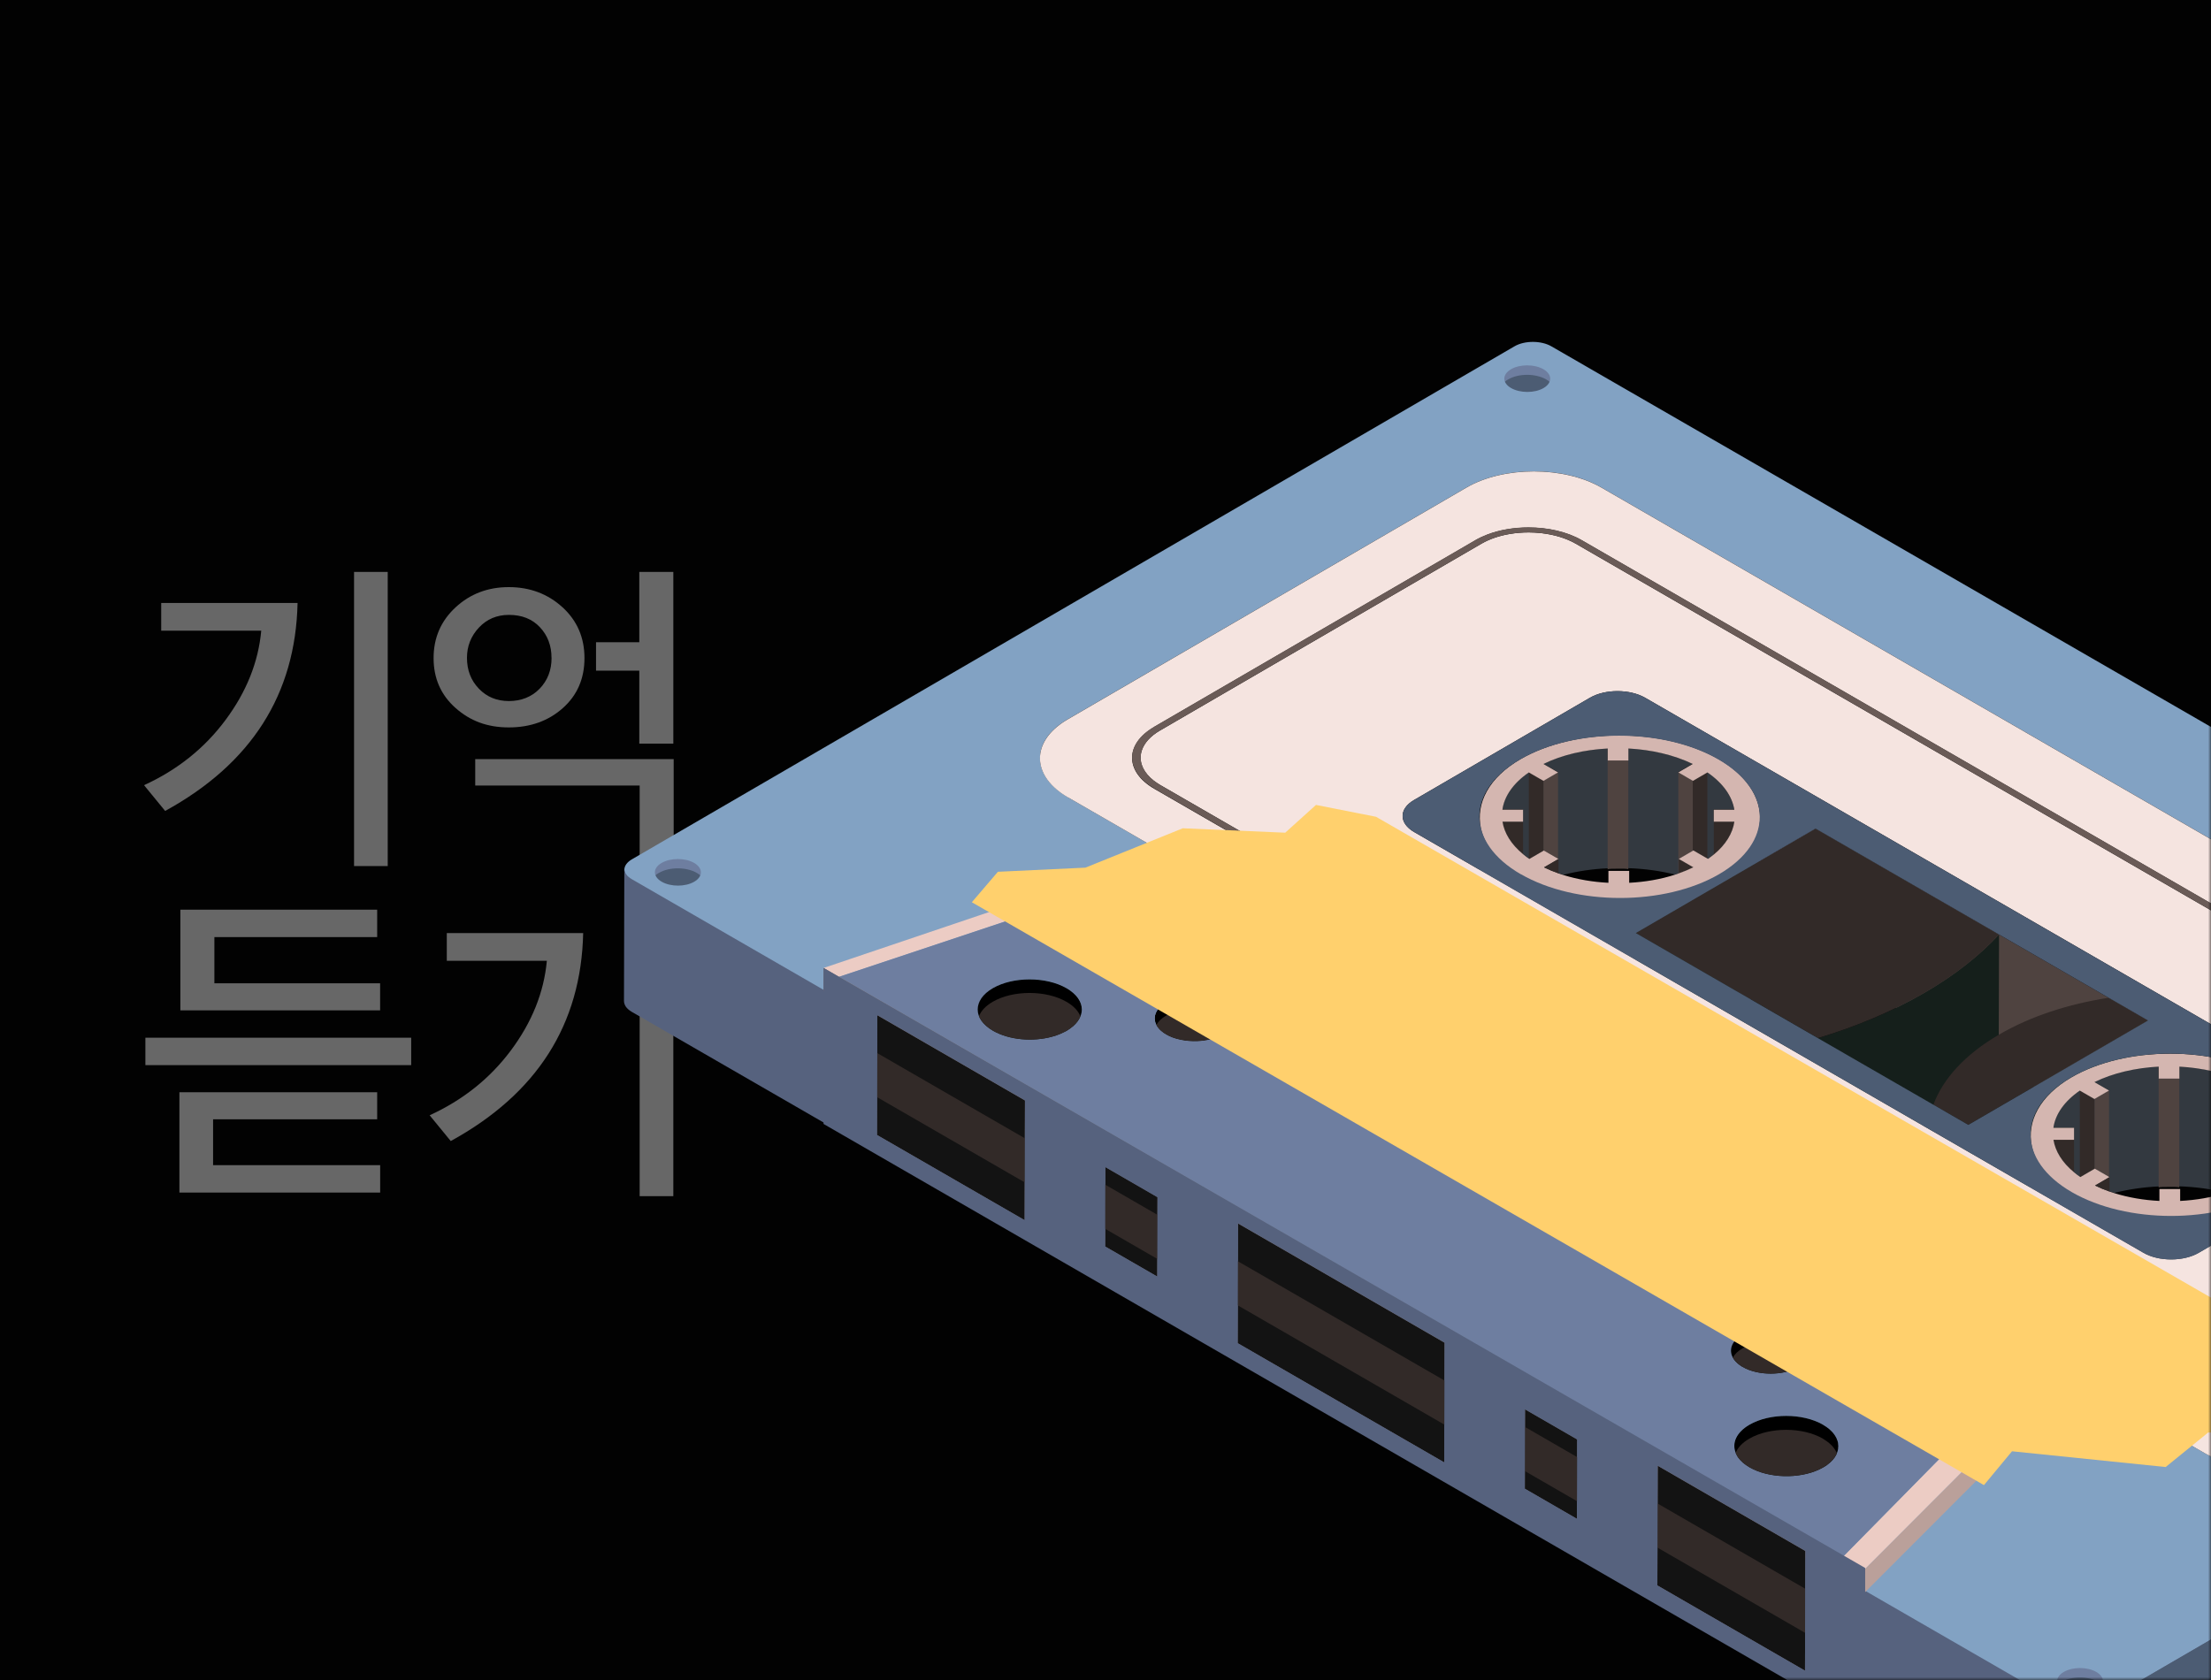 <svg width="100%" height="100%" viewBox="0 0 375 285" fill="none" xmlns="http://www.w3.org/2000/svg">
<path d="M375 0H0V285H375V0Z" fill="#020202"/>
<g opacity="0.4">
<path d="M50.47 102.29C50.13 117.78 42.65 129.54 28.01 137.57L24.43 133.2C30.07 130.62 34.67 126.95 38.23 122.17C41.79 117.39 43.82 112.33 44.31 106.99H27.34V102.29H50.47ZM65.76 146.92H60.05V97.02H65.76V146.92Z" fill="white"/>
<path d="M95.41 103.02C97.89 105.3 99.13 108.17 99.13 111.64C99.13 115.11 97.91 117.94 95.46 120.12C93.01 122.3 89.96 123.4 86.3 123.4C82.64 123.4 79.74 122.3 77.26 120.1C74.78 117.9 73.54 115.08 73.54 111.64C73.54 108.2 74.78 105.34 77.26 103.04C79.74 100.74 82.76 99.6 86.3 99.6C89.84 99.6 92.92 100.74 95.4 103.02H95.41ZM93.54 111.59C93.54 109.54 92.89 107.81 91.58 106.41C90.27 105.01 88.52 104.31 86.32 104.31C84.27 104.31 82.57 105.03 81.22 106.47C79.88 107.91 79.2 109.62 79.2 111.59C79.2 113.68 79.87 115.43 81.22 116.83C82.56 118.23 84.26 118.93 86.32 118.93C88.38 118.93 90.18 118.23 91.53 116.83C92.88 115.43 93.55 113.69 93.55 111.59H93.54ZM80.6 128.78H114.26V146.98H108.49V133.26H80.6V128.78ZM114.2 126.15H108.43V113.77H101.09V108.95H108.43V97.02H114.2V126.14V126.15Z" fill="white"/>
<path d="M69.74 180.69H24.66V176.04H69.74V180.69ZM64.47 202.31H30.43V185.29H63.97V189.88H36.14V197.66H64.48V202.31H64.47ZM64.47 171.4H30.59V154.32H63.97V158.97H36.36V166.81H64.47V171.4Z" fill="white"/>
<path d="M98.91 158.29C98.57 173.78 91.09 185.54 76.45 193.57L72.87 189.2C78.51 186.62 83.11 182.95 86.67 178.17C90.23 173.39 92.26 168.33 92.75 162.99H75.78V158.29H98.91ZM114.2 202.92H108.49V153.02H114.2V202.92Z" fill="white"/>
</g>
<mask id="mask0_38_4946" style="mask-type:luminance" maskUnits="userSpaceOnUse" x="0" y="0" width="375" height="285">
<path d="M375 0H0V285H375V0Z" fill="white"/>
</mask>
<g mask="url(#mask0_38_4946)">
<path d="M119.2 148.96C118.98 149.27 118.65 149.57 118.21 149.82C116.44 150.85 113.56 150.84 111.77 149.82C111.32 149.56 110.98 149.26 110.76 148.94C110.1 147.99 110.42 146.86 111.75 146.1C113.52 145.07 116.4 145.07 118.18 146.1C119.53 146.88 119.86 148.02 119.19 148.97L119.2 148.96Z" fill="#6E7EA0"/>
<path d="M119.2 148.96C118.98 149.27 118.65 149.57 118.21 149.82C116.44 150.85 113.56 150.84 111.77 149.82C111.32 149.56 110.98 149.26 110.76 148.94C110.97 148.62 111.31 148.33 111.75 148.08C113.52 147.05 116.4 147.05 118.18 148.08C118.63 148.34 118.97 148.64 119.19 148.96H119.2Z" fill="#4C5C73"/>
<path d="M263.25 65.24C263.03 65.55 262.7 65.85 262.26 66.1C260.49 67.13 257.61 67.12 255.82 66.1C255.37 65.84 255.03 65.54 254.81 65.22C254.15 64.27 254.47 63.14 255.8 62.38C257.57 61.35 260.45 61.35 262.23 62.38C263.58 63.16 263.91 64.3 263.24 65.25L263.25 65.24Z" fill="#6E7EA0"/>
<path d="M263.25 65.24C263.03 65.55 262.7 65.85 262.26 66.1C260.49 67.13 257.61 67.12 255.82 66.1C255.37 65.84 255.03 65.54 254.81 65.22C255.02 64.9 255.36 64.61 255.8 64.36C257.57 63.33 260.45 63.33 262.23 64.36C262.68 64.62 263.02 64.92 263.24 65.24H263.25Z" fill="#4C5C73"/>
<path d="M357.01 286.23C356.79 286.54 356.46 286.84 356.02 287.09C354.25 288.12 351.37 288.11 349.58 287.09C349.13 286.83 348.79 286.53 348.57 286.21C347.91 285.26 348.23 284.13 349.56 283.37C351.33 282.34 354.21 282.34 355.99 283.37C357.34 284.15 357.67 285.29 357 286.24L357.01 286.23Z" fill="#6E7EA0"/>
<path d="M357.01 286.23C356.79 286.54 356.46 286.84 356.02 287.09C354.25 288.12 351.37 288.11 349.58 287.09C349.13 286.83 348.79 286.53 348.57 286.21C348.78 285.89 349.12 285.6 349.56 285.35C351.33 284.32 354.21 284.32 355.99 285.35C356.44 285.61 356.78 285.91 357 286.23H357.01Z" fill="#4C5C73"/>
<path d="M339.06 158.53L338.99 181.03L309.49 164L309.56 141.51L339.06 158.53Z" fill="#010101"/>
<path d="M364.33 173.11L364.26 195.61L357.77 191.88L357.83 169.38L364.33 173.11Z" fill="#010101"/>
<path d="M364.32 173.12L364.25 195.62L307.85 163.05L307.92 140.56L364.32 173.12Z" fill="#4F4340"/>
<path d="M307.92 140.56L307.85 163.05L277.36 180.77L277.43 158.28L307.92 140.56Z" fill="#4F4340"/>
<path d="M307.92 140.56L307.85 163.05L277.37 180.78L277.43 158.28L307.92 140.56Z" fill="#504A58"/>
<path d="M326.41 168.41C320.95 171.58 314.84 174.15 308.32 176.11L308.26 198.61C314.78 196.65 320.89 194.09 326.35 190.91C331.5 187.92 335.72 184.58 338.99 181.04L339.05 158.54C335.77 162.08 331.56 165.42 326.41 168.41Z" fill="#151F1B"/>
<path d="M364.31 173.12L364.25 195.62L333.78 213.33L333.84 190.83L364.31 173.12Z" fill="#131E1A"/>
<path d="M333.84 190.83L333.78 213.33L327.84 209.91L327.91 187.41L333.84 190.83Z" fill="#131E1A"/>
<path d="M294.15 139.37C293.82 141.64 292.33 143.85 289.67 145.69L287.2 144.26L284.72 145.7L287.19 147.12C286.21 147.6 285.18 148.02 284.09 148.36C281.63 147.75 278.97 147.37 276.17 147.28C275.69 147.26 275.22 147.25 274.73 147.25C274.03 147.25 273.34 147.26 272.67 147.3C270.01 147.42 267.48 147.81 265.15 148.4C264 148.04 262.9 147.61 261.87 147.11L264.33 145.68L261.83 144.24L259.37 145.67C256.69 143.83 255.17 141.61 254.81 139.35H258.3V137.31H254.8C255.12 135.05 256.62 132.83 259.28 131L261.76 132.43L264.24 130.99L261.76 129.56C264.93 128.01 268.74 127.14 272.65 126.94V128.97H276.17V126.94C280.07 127.14 283.89 128.02 287.08 129.56L284.63 130.99L287.11 132.43L289.57 131C292.25 132.84 293.76 135.06 294.13 137.32H290.64V139.35H294.14L294.15 139.37Z" fill="#333940"/>
<path d="M276.17 128.99V147.45C275.86 147.35 275.15 147.37 274.42 147.37C273.54 147.37 272.82 147.38 272.67 147.47V128.99H276.17Z" fill="#4F4340"/>
<path d="M291.61 148.26C282.35 153.64 267.31 153.64 257.99 148.26C253.3 145.55 250.96 142 250.97 138.45L250.91 160.95C250.91 164.5 253.24 168.05 257.93 170.76C267.25 176.14 282.3 176.13 291.55 170.76C296.14 168.09 298.44 164.6 298.45 161.1L298.51 138.6C298.5 142.1 296.2 145.59 291.61 148.26Z" fill="#333940"/>
<path d="M287.15 147.1V147.16C286.35 147.55 285.52 147.89 284.65 148.19V131.02L287.13 132.46V144.33L284.73 145.72L287.15 147.11V147.1Z" fill="#4F4340"/>
<path d="M289.58 131.02V145.64L287.2 144.26L287.11 144.32V132.45L289.58 131.02Z" fill="#322A28"/>
<path d="M294.15 139.37C293.86 141.34 292.7 143.26 290.67 144.94V139.37H294.15Z" fill="#322A28"/>
<path d="M258.32 139.38V144.89C256.3 143.23 255.14 141.32 254.83 139.38H258.32Z" fill="#322A28"/>
<path d="M261.77 132.46V144.31L261.84 144.27L264.25 145.65V131.02L261.77 132.46Z" fill="#4F4340"/>
<path d="M259.3 131.03V145.65L259.39 145.7L261.77 144.31V132.46L259.3 131.03Z" fill="#322A28"/>
<path d="M287.2 147.13L287.12 147.17C286.36 147.54 285.56 147.87 284.73 148.16V145.71L287.2 147.13Z" fill="#322A28"/>
<path d="M291.49 128.79C282.17 123.42 267.12 123.42 257.88 128.79C252.52 131.91 250.28 136.28 251.17 140.46C251.8 143.49 254.07 146.41 257.99 148.68C267.31 154.06 282.36 154.01 291.62 148.62C295.59 146.31 297.84 143.32 298.38 140.23C298.39 140.19 298.4 140.15 298.41 140.1C299.07 136.04 296.75 131.83 291.5 128.79H291.49ZM290.67 144.95C290.36 145.21 290.03 145.45 289.68 145.7L287.21 144.27L287.12 144.32L284.73 145.71L287.2 147.13L287.12 147.17C286.36 147.54 285.56 147.87 284.73 148.16C284.7 148.16 284.67 148.18 284.65 148.19C284.47 148.26 284.28 148.31 284.1 148.38C281.67 149.17 279.02 149.62 276.32 149.76V147.74H272.8V149.76C270.16 149.63 267.56 149.19 265.16 148.44C264.88 148.36 264.61 148.26 264.35 148.17C263.49 147.87 262.67 147.53 261.89 147.15L264.35 145.72L261.85 144.28L259.39 145.71C259.01 145.45 258.65 145.18 258.32 144.9C256.3 143.24 255.14 141.33 254.83 139.39H258.32V137.35H254.82C255.14 135.09 256.64 132.87 259.3 131.04L261.78 132.47L264.26 131.03L261.78 129.6C264.95 128.05 268.76 127.18 272.67 126.98V129.01H276.19V126.98C280.09 127.18 283.91 128.06 287.1 129.6L284.65 131.03L287.13 132.47L289.59 131.04C292.27 132.88 293.78 135.1 294.15 137.36H290.66V139.39H294.16C293.87 141.36 292.71 143.28 290.68 144.96L290.67 144.95Z" fill="#D4B6B0"/>
<path d="M264.34 145.7V148.15C263.48 147.85 262.66 147.51 261.88 147.13L264.34 145.7Z" fill="#322A28"/>
<path d="M387.6 193.34C387.27 195.61 385.78 197.82 383.12 199.66L380.65 198.23L378.17 199.67L380.64 201.09C379.66 201.57 378.63 201.99 377.54 202.33C375.08 201.72 372.42 201.34 369.62 201.25C369.14 201.23 368.67 201.22 368.18 201.22C367.48 201.22 366.79 201.23 366.12 201.27C363.46 201.39 360.93 201.78 358.6 202.37C357.45 202.01 356.35 201.58 355.32 201.08L357.78 199.65L355.28 198.21L352.82 199.64C350.14 197.8 348.62 195.58 348.26 193.32H351.75V191.28H348.25C348.57 189.02 350.07 186.8 352.73 184.97L355.21 186.4L357.69 184.96L355.21 183.53C358.38 181.98 362.19 181.11 366.1 180.91V182.94H369.62V180.91C373.52 181.11 377.34 181.99 380.53 183.53L378.08 184.96L380.56 186.4L383.02 184.97C385.7 186.81 387.21 189.03 387.58 191.29H384.09V193.32H387.59L387.6 193.34Z" fill="#333940"/>
<path d="M369.62 182.97V201.43C369.31 201.33 368.6 201.35 367.87 201.35C366.99 201.35 366.27 201.36 366.12 201.45V182.97H369.62Z" fill="#4F4340"/>
<path d="M385.06 202.24C375.8 207.62 360.76 207.62 351.44 202.24C346.75 199.53 344.41 195.98 344.42 192.43L344.36 214.93C344.36 218.48 346.69 222.03 351.38 224.74C360.7 230.12 375.75 230.11 385 224.74C389.59 222.07 391.89 218.58 391.9 215.08L391.96 192.58C391.95 196.08 389.65 199.57 385.06 202.24Z" fill="#333940"/>
<path d="M351.77 193.35V198.86C349.75 197.2 348.59 195.29 348.28 193.35H351.77Z" fill="#322A28"/>
<path d="M355.23 186.43V198.29L355.29 198.24L357.7 199.62V184.99L355.23 186.43Z" fill="#4F4340"/>
<path d="M352.75 185V199.62L352.84 199.67L355.23 198.29V186.43L352.75 185Z" fill="#322A28"/>
<path d="M384.94 182.77C375.62 177.4 360.57 177.4 351.33 182.77C345.97 185.89 343.73 190.26 344.62 194.44C345.25 197.47 347.52 200.39 351.44 202.66C360.76 208.04 375.81 207.99 385.07 202.6C389.04 200.29 391.29 197.3 391.83 194.21C391.84 194.17 391.85 194.13 391.86 194.08C392.52 190.02 390.2 185.81 384.95 182.77H384.94ZM384.12 198.92C383.81 199.18 383.48 199.42 383.13 199.67L380.66 198.24L380.57 198.29L378.18 199.68L380.65 201.1L380.57 201.14C379.81 201.51 379.01 201.84 378.18 202.13C378.15 202.13 378.12 202.15 378.1 202.16C377.92 202.23 377.73 202.28 377.55 202.35C375.12 203.14 372.47 203.59 369.77 203.73V201.71H366.25V203.73C363.61 203.6 361.01 203.16 358.61 202.41C358.33 202.33 358.06 202.23 357.8 202.14C356.94 201.84 356.12 201.5 355.34 201.12L357.8 199.69L355.3 198.25L352.84 199.68C352.46 199.42 352.1 199.15 351.77 198.87C349.75 197.21 348.59 195.3 348.28 193.36H351.77V191.32H348.27C348.59 189.06 350.09 186.84 352.75 185.01L355.23 186.44L357.71 185L355.23 183.57C358.4 182.02 362.21 181.15 366.12 180.95V182.98H369.64V180.95C373.54 181.15 377.36 182.03 380.55 183.57L378.1 185L380.58 186.44L383.04 185.01C385.72 186.85 387.23 189.07 387.6 191.33H384.11V193.36H387.61C387.32 195.33 386.16 197.25 384.13 198.93L384.12 198.92Z" fill="#D4B6B0"/>
<path d="M357.79 199.68V202.13C356.93 201.83 356.11 201.49 355.33 201.11L357.79 199.68Z" fill="#322A28"/>
<path d="M339.05 158.54C335.77 162.09 331.56 165.42 326.41 168.41C320.95 171.58 314.84 174.15 308.32 176.11L277.43 158.29L307.92 140.57L339.06 158.55L339.05 158.54Z" fill="#322A28"/>
<path d="M364.31 173.12L333.84 190.83L327.91 187.41C329.52 183.05 333.23 178.9 339.07 175.5C344.4 172.4 350.83 170.32 357.64 169.26L364.31 173.11V173.12Z" fill="#322A28"/>
<path d="M308.32 176.1L308.26 198.6L277.37 180.78L277.43 158.28L308.32 176.1Z" fill="#151F1B"/>
<path d="M196.37 132.91C196.51 133 196.64 133.09 196.79 133.18L340.68 216.25L375.79 236.52C380.21 239.07 387.37 239.07 391.76 236.52L419.03 220.67L446.3 204.82C450.69 202.27 450.67 198.12 446.25 195.57L267.25 92.23C265.63 91.3 263.64 90.71 261.56 90.46C261.48 90.46 261.4 90.44 261.31 90.43C260.65 90.36 259.98 90.32 259.31 90.32C259.29 90.32 259.27 90.32 259.25 90.32C258.17 90.32 257.08 90.41 256.03 90.59C254.28 90.89 252.64 91.44 251.27 92.23L196.73 123.93C195.08 124.89 194.06 126.07 193.65 127.31C193.51 127.72 193.45 128.14 193.45 128.56C193.45 130.12 194.44 131.68 196.36 132.92L196.37 132.91ZM239.82 135.72L269.66 118.37C272.24 116.87 276.43 116.87 279.03 118.37L402.73 189.76C405.32 191.26 405.34 193.69 402.76 195.19L372.92 212.53C370.34 214.03 366.14 214.03 363.55 212.53L239.85 141.15C237.25 139.65 237.24 137.22 239.82 135.72Z" fill="#F5E4E0"/>
<path d="M105.91 147.81C105.92 147.88 105.94 147.96 105.96 148.03C105.96 148.03 105.96 148.05 105.96 148.06C105.98 148.13 106.01 148.2 106.05 148.27C106.05 148.28 106.05 148.29 106.07 148.31C106.1 148.37 106.14 148.43 106.18 148.5C106.19 148.52 106.2 148.54 106.21 148.56C106.25 148.61 106.29 148.67 106.34 148.72C106.36 148.74 106.38 148.77 106.4 148.79C106.44 148.83 106.49 148.88 106.53 148.92C106.56 148.95 106.59 148.98 106.62 149.01C106.78 149.15 106.97 149.29 107.19 149.41L349.79 289.42C351.53 290.42 354.32 290.42 356.04 289.42L505.73 202.39C505.84 202.33 505.94 202.26 506.03 202.2C506.1 202.15 506.17 202.1 506.23 202.04C506.25 202.02 506.27 202.01 506.29 201.99C506.35 201.94 506.39 201.89 506.44 201.84C506.46 201.82 506.49 201.79 506.51 201.77C506.54 201.74 506.56 201.71 506.58 201.68C506.65 201.6 506.71 201.51 506.76 201.43C506.76 201.43 506.76 201.42 506.77 201.41C506.82 201.33 506.85 201.25 506.89 201.18C506.89 201.16 506.9 201.15 506.91 201.13C506.94 201.06 506.96 200.99 506.97 200.92C506.97 200.9 506.98 200.88 506.99 200.85C507 200.78 507.01 200.7 507.01 200.63C507.03 199.96 506.6 199.28 505.71 198.76L263.12 58.75C261.39 57.75 258.58 57.75 256.87 58.75L107.17 145.78C106.31 146.28 105.89 146.93 105.89 147.58C105.89 147.62 105.89 147.66 105.89 147.7C105.89 147.74 105.89 147.77 105.89 147.81H105.91ZM355.56 286.82C354.04 287.7 351.58 287.71 350.05 286.82C348.52 285.93 348.51 284.51 350.03 283.63C351.55 282.75 354.01 282.75 355.54 283.63C357.06 284.51 357.07 285.94 355.55 286.82H355.56ZM494.08 199.89C495.6 199.01 498.06 199.01 499.59 199.89C501.12 200.77 501.13 202.2 499.61 203.08C498.09 203.96 495.63 203.96 494.1 203.08C492.57 202.2 492.56 200.77 494.08 199.89ZM256.27 62.64C257.78 61.76 260.25 61.76 261.78 62.64C263.3 63.52 263.31 64.94 261.8 65.83C260.29 66.71 257.82 66.71 256.29 65.83C254.76 64.95 254.76 63.52 256.28 62.64H256.27ZM176.45 127.76C176.78 125.67 178.32 123.63 181.08 122.03L248.73 82.7C255.03 79.04 265.26 79.04 271.6 82.7L393.82 153.23L464.35 193.93C467.08 195.5 468.63 197.5 469.02 199.55C469.08 199.84 469.11 200.14 469.12 200.43C469.12 200.47 469.13 200.51 469.13 200.55C469.13 200.62 469.12 200.69 469.11 200.75C469.04 203.08 467.49 205.39 464.43 207.17L439.56 221.63L396.78 246.5C390.49 250.16 380.25 250.16 373.91 246.5L181.16 135.27C177.6 133.21 176.03 130.44 176.46 127.75L176.45 127.76ZM112.22 146.39C113.73 145.51 116.21 145.51 117.73 146.39C119.25 147.27 119.26 148.7 117.74 149.58C116.23 150.46 113.76 150.46 112.23 149.58C110.7 148.7 110.69 147.27 112.21 146.39H112.22Z" fill="#82A2C3"/>
<path d="M507.03 200.32V200.36L506.99 213.82L506.96 222.81C506.96 222.89 506.96 222.98 506.94 223.06C506.85 223.63 506.43 224.18 505.68 224.61L355.99 311.64C355.11 312.15 353.95 312.41 352.8 312.39C351.69 312.39 350.59 312.13 349.74 311.64L107.13 171.64C106.7 171.38 106.37 171.09 106.15 170.78C106.07 170.66 106.01 170.53 105.95 170.4C105.87 170.21 105.83 170.01 105.83 169.81L105.86 158.67L105.89 147.32C105.89 147.32 105.89 147.4 105.9 147.44C105.9 147.47 105.9 147.5 105.9 147.54C105.91 147.62 105.93 147.69 105.96 147.77C105.96 147.77 105.96 147.79 105.96 147.8C105.98 147.87 106.01 147.94 106.04 148.01C106.04 148.02 106.04 148.04 106.05 148.05C106.08 148.11 106.13 148.17 106.16 148.24C106.17 148.26 106.19 148.27 106.19 148.3C106.23 148.36 106.27 148.4 106.32 148.46C106.34 148.48 106.35 148.51 106.37 148.53C106.37 148.53 106.45 148.61 106.5 148.66C106.53 148.69 106.56 148.72 106.59 148.74C106.75 148.88 106.94 149.02 107.16 149.15L349.77 289.16C350.6 289.64 351.68 289.89 352.77 289.9C353.94 289.93 355.13 289.67 356.02 289.16L505.71 202.13C505.82 202.07 505.92 202.01 506.01 201.94C506.08 201.89 506.14 201.84 506.21 201.79C506.22 201.77 506.24 201.76 506.27 201.74C506.33 201.69 506.37 201.64 506.42 201.59C506.44 201.57 506.47 201.55 506.48 201.53C506.48 201.53 506.483 201.53 506.49 201.53C506.49 201.53 506.54 201.47 506.56 201.44C506.63 201.36 506.69 201.27 506.74 201.18C506.74 201.18 506.74 201.17 506.75 201.17C506.8 201.09 506.83 201.01 506.87 200.94C506.87 200.92 506.88 200.91 506.88 200.89C506.91 200.82 506.93 200.75 506.95 200.68C506.95 200.65 506.95 200.63 506.96 200.61C506.97 200.53 506.98 200.47 506.98 200.39C506.98 200.38 506.98 200.36 506.98 200.35L507.03 200.32Z" fill="#56627E"/>
<path d="M181.16 135.28L373.91 246.51C380.24 250.17 390.48 250.17 396.78 246.51L439.56 221.64L464.43 207.18C467.49 205.4 469.04 203.09 469.11 200.76C469.11 200.69 469.13 200.62 469.13 200.56C469.13 200.52 469.13 200.48 469.12 200.44C469.12 200.15 469.08 199.85 469.02 199.56C468.63 197.51 467.08 195.51 464.35 193.94L393.82 153.24L271.6 82.71C265.26 79.06 255.03 79.05 248.73 82.71L181.08 122.04C178.33 123.64 176.79 125.68 176.45 127.77C176.02 130.46 177.59 133.23 181.15 135.29L181.16 135.28ZM195.71 123.34L247.54 93.22L250.25 91.64C250.87 91.28 251.54 90.97 252.24 90.7C254.35 89.89 256.8 89.49 259.25 89.49C262.51 89.49 265.78 90.21 268.27 91.65L447.27 194.99C450.02 196.58 451.26 198.72 450.98 200.81C450.95 201.02 450.91 201.23 450.85 201.44C450.44 202.9 449.27 204.3 447.33 205.43L411.59 226.2L392.79 237.13C390.01 238.74 386.25 239.45 382.6 239.26C382.56 239.26 382.51 239.26 382.47 239.26C379.66 239.09 376.93 238.39 374.77 237.15L195.77 133.81C190.78 130.93 190.76 126.25 195.71 123.37V123.34Z" fill="#F5E4E0"/>
<path d="M195.77 133.78L374.77 237.12C376.92 238.36 379.66 239.07 382.47 239.23C382.51 239.23 382.56 239.23 382.6 239.23C386.25 239.43 390.01 238.72 392.79 237.1L411.59 226.17L447.33 205.4C449.27 204.27 450.44 202.87 450.85 201.41C450.91 201.2 450.95 200.99 450.98 200.78C451.26 198.7 450.03 196.56 447.27 194.96L268.27 91.62C265.78 90.18 262.51 89.46 259.25 89.46C256.8 89.46 254.36 89.86 252.24 90.67C251.54 90.94 250.87 91.25 250.25 91.61L247.54 93.19L195.71 123.31C190.76 126.19 190.78 130.87 195.77 133.75V133.78ZM193.66 127.31C194.07 126.07 195.09 124.89 196.74 123.93L251.28 92.23C252.65 91.43 254.29 90.88 256.04 90.59C257.09 90.41 258.17 90.32 259.26 90.32C259.28 90.32 259.3 90.32 259.32 90.32C259.99 90.32 260.66 90.36 261.32 90.43C261.4 90.43 261.48 90.45 261.57 90.46C263.65 90.71 265.64 91.3 267.26 92.23L446.26 195.57C450.68 198.12 450.7 202.27 446.31 204.82L419.04 220.67L391.77 236.52C387.38 239.07 380.22 239.07 375.8 236.52L340.69 216.25L196.8 133.18C196.65 133.09 196.52 133 196.38 132.91C194.46 131.67 193.48 130.11 193.47 128.55C193.47 128.13 193.53 127.71 193.67 127.3L193.66 127.31Z" fill="#6A5B57"/>
<path d="M402.73 189.76L279.03 118.37C276.43 116.87 272.23 116.87 269.66 118.37L239.82 135.72C237.24 137.22 237.25 139.65 239.85 141.15L363.55 212.53C366.14 214.03 370.34 214.03 372.92 212.53L402.76 195.19C405.34 193.69 405.32 191.26 402.73 189.76ZM257.94 148.31C248.62 142.93 248.57 134.21 257.83 128.83C267.08 123.46 282.13 123.46 291.45 128.83C300.76 134.21 300.81 142.92 291.57 148.3C282.31 153.68 267.27 153.68 257.95 148.3L257.94 148.31ZM327.91 187.41L308.32 176.11L277.43 158.28L307.92 140.56L364.32 173.12L333.84 190.83L327.91 187.41ZM385.03 202.24C375.77 207.62 360.72 207.62 351.4 202.24C342.09 196.86 342.04 188.15 351.29 182.77C360.54 177.39 375.58 177.39 384.91 182.77C394.22 188.15 394.27 196.86 385.03 202.24Z" fill="#4C5C73"/>
<path d="M208.66 174.39C208.7 174.34 208.75 174.28 208.79 174.23C208.75 174.28 208.71 174.34 208.66 174.39Z" fill="#524543"/>
<path d="M208.31 170.72C208.31 170.72 208.29 170.7 208.28 170.69C208.29 170.7 208.3 170.71 208.31 170.72Z" fill="#524543"/>
<path d="M166.34 172.97C166.34 172.97 166.34 172.97 166.34 172.98C166.38 173.05 166.42 173.11 166.46 173.18C166.41 173.11 166.37 173.04 166.33 172.97H166.34Z" fill="#524543"/>
<path d="M165.92 172C165.94 172.07 165.95 172.15 165.98 172.22C165.96 172.15 165.94 172.07 165.92 172Z" fill="#524543"/>
<path d="M166.09 172.49C166.12 172.56 166.15 172.63 166.18 172.7C166.14 172.63 166.12 172.55 166.09 172.48V172.49Z" fill="#524543"/>
<path d="M165.84 171.51C165.84 171.59 165.84 171.66 165.86 171.74C165.85 171.66 165.85 171.59 165.84 171.51Z" fill="#524543"/>
<path d="M167.48 174.23C167.55 174.29 167.62 174.35 167.7 174.4C167.68 174.38 167.66 174.37 167.63 174.35C167.58 174.31 167.53 174.27 167.48 174.23Z" fill="#171621"/>
<path d="M167.08 173.87C167.08 173.87 167.12 173.91 167.14 173.93C167.13 173.92 167.12 173.91 167.11 173.9L167.09 173.88L167.08 173.87Z" fill="#171621"/>
<path d="M166.47 173.18C166.54 173.27 166.62 173.36 166.69 173.46C166.69 173.46 166.68 173.45 166.67 173.44C166.6 173.36 166.53 173.27 166.47 173.19V173.18Z" fill="#171621"/>
<path d="M165.81 171.26C165.81 171.34 165.82 171.43 165.83 171.51C165.83 171.43 165.81 171.34 165.81 171.26Z" fill="#171621"/>
<path d="M166.18 172.71C166.23 172.8 166.29 172.89 166.34 172.98C166.34 172.98 166.34 172.98 166.34 172.97C166.29 172.88 166.23 172.8 166.18 172.71Z" fill="#171621"/>
<path d="M165.98 172.23C166.01 172.32 166.05 172.41 166.09 172.5C166.05 172.41 166.01 172.33 165.98 172.24V172.23Z" fill="#171621"/>
<path d="M209.08 171.79C209.08 171.79 209.06 171.73 209.04 171.7C209.04 171.7 209.07 171.76 209.08 171.79Z" fill="#524543"/>
<path d="M208.92 174.01C208.95 173.96 208.99 173.9 209.02 173.85C208.99 173.9 208.96 173.96 208.92 174.01Z" fill="#524543"/>
<path d="M208.78 174.24C208.78 174.24 208.8 174.22 208.8 174.21C208.8 174.21 208.78 174.23 208.78 174.24Z" fill="#524543"/>
<path d="M209.28 172.95C209.28 172.88 209.3 172.82 209.3 172.75C209.3 172.82 209.3 172.88 209.28 172.95Z" fill="#524543"/>
<path d="M208.2 174.88C208.25 174.83 208.3 174.78 208.35 174.73C208.35 174.73 208.35 174.73 208.34 174.74C208.29 174.78 208.25 174.83 208.21 174.87L208.2 174.88Z" fill="#171621"/>
<path d="M207.89 175.12C207.89 175.12 207.94 175.08 207.97 175.06C207.96 175.07 207.94 175.08 207.93 175.09C207.92 175.1 207.9 175.11 207.89 175.12Z" fill="#171621"/>
<path d="M203.05 176.62C204.61 176.56 206.15 176.19 207.34 175.49C207.4 175.45 207.45 175.41 207.51 175.38C207.45 175.42 207.4 175.46 207.34 175.49C206.15 176.18 204.61 176.56 203.05 176.62Z" fill="#171621"/>
<path d="M208.81 174.2C208.81 174.2 208.86 174.12 208.88 174.09C208.86 174.13 208.84 174.17 208.81 174.2Z" fill="#171621"/>
<path d="M209.02 173.85C209.05 173.8 209.07 173.74 209.09 173.68C209.07 173.73 209.05 173.79 209.02 173.84V173.85Z" fill="#171621"/>
<path d="M209.26 173.12C209.26 173.06 209.26 173.01 209.27 172.95C209.27 173.01 209.27 173.06 209.26 173.12Z" fill="#171621"/>
<path d="M294.69 231.28C294.77 231.35 294.87 231.42 294.96 231.49C294.87 231.42 294.78 231.35 294.7 231.28H294.69Z" fill="#171621"/>
<path d="M305.93 231.28C305.98 231.24 306.02 231.19 306.07 231.14C306.02 231.19 305.98 231.23 305.93 231.28Z" fill="#171621"/>
<path d="M305.65 231.51C305.65 231.51 305.69 231.48 305.7 231.47C305.68 231.48 305.67 231.5 305.65 231.51Z" fill="#171621"/>
<path d="M311.53 246.53C311.53 246.53 311.55 246.49 311.56 246.47C311.58 246.41 311.61 246.36 311.63 246.3C311.6 246.38 311.57 246.46 311.53 246.54V246.53Z" fill="#524543"/>
<path d="M311.77 245.56C311.77 245.56 311.77 245.48 311.78 245.44C311.78 245.4 311.78 245.36 311.78 245.32C311.78 245.4 311.77 245.49 311.76 245.57L311.77 245.56Z" fill="#524543"/>
<path d="M309.96 242.21C309.9 242.17 309.85 242.12 309.79 242.08C309.77 242.07 309.76 242.06 309.74 242.05C309.82 242.11 309.89 242.16 309.97 242.22C309.97 242.22 309.97 242.22 309.96 242.22V242.21Z" fill="#524543"/>
<path d="M310.77 242.93C310.77 242.93 310.7 242.86 310.66 242.82C310.73 242.9 310.8 242.97 310.87 243.05C310.84 243.01 310.81 242.97 310.77 242.93Z" fill="#524543"/>
<path d="M311.72 244.74C311.72 244.74 311.71 244.69 311.7 244.67C311.7 244.63 311.68 244.6 311.67 244.56C311.65 244.48 311.64 244.41 311.61 244.33C311.59 244.27 311.56 244.22 311.54 244.16C311.53 244.13 311.51 244.1 311.5 244.07C311.5 244.05 311.48 244.03 311.47 244.01C311.58 244.26 311.67 244.51 311.71 244.76C311.71 244.75 311.71 244.74 311.71 244.73L311.72 244.74Z" fill="#524543"/>
<path d="M310.32 242.5C310.32 242.5 310.26 242.46 310.24 242.43C310.32 242.5 310.39 242.57 310.46 242.63C310.41 242.58 310.37 242.54 310.32 242.49V242.5Z" fill="#524543"/>
<path d="M311.14 243.39C311.1 243.34 311.06 243.29 311.02 243.24C311.08 243.32 311.15 243.41 311.2 243.49C311.18 243.46 311.16 243.42 311.14 243.39Z" fill="#524543"/>
<path d="M311.42 243.86C311.38 243.79 311.34 243.72 311.29 243.65C311.35 243.74 311.4 243.84 311.45 243.93C311.45 243.91 311.43 243.88 311.42 243.86Z" fill="#524543"/>
<path d="M309.19 241.69C309.21 241.69 309.22 241.71 309.23 241.72C309.22 241.72 309.2 241.7 309.19 241.7V241.69Z" fill="#524543"/>
<path d="M311.77 245.16C311.77 245.16 311.77 245.13 311.77 245.11C311.77 245.09 311.77 245.07 311.77 245.06C311.77 244.98 311.77 244.91 311.75 244.83C311.77 244.95 311.78 245.08 311.78 245.2C311.78 245.19 311.78 245.18 311.78 245.17L311.77 245.16Z" fill="#524543"/>
<path d="M311.1 247.29C311.1 247.29 311.13 247.25 311.15 247.23C311.14 247.25 311.12 247.27 311.1 247.29Z" fill="#524543"/>
<path d="M311.3 246.98C311.3 246.98 311.3 246.98 311.3 246.97C311.34 246.9 311.38 246.84 311.42 246.77C311.38 246.84 311.34 246.91 311.29 246.98H311.3Z" fill="#524543"/>
<path d="M311.68 246.06C311.68 246.06 311.7 245.99 311.71 245.95C311.72 245.9 311.74 245.86 311.74 245.81C311.73 245.9 311.7 245.98 311.68 246.07V246.06Z" fill="#524543"/>
<path d="M296.12 248.53C296.31 248.66 296.51 248.8 296.73 248.92C296.51 248.79 296.31 248.66 296.12 248.53Z" fill="#171621"/>
<path d="M310.88 247.57C310.88 247.57 310.94 247.5 310.97 247.46C310.96 247.47 310.95 247.49 310.94 247.5C310.92 247.52 310.9 247.55 310.88 247.57Z" fill="#171621"/>
<path d="M309.82 248.53C309.9 248.48 309.96 248.42 310.03 248.36C310.02 248.36 310.01 248.38 309.99 248.39C309.93 248.44 309.88 248.48 309.82 248.53Z" fill="#171621"/>
<path d="M295.59 248.12C295.66 248.18 295.74 248.24 295.81 248.29C295.73 248.23 295.66 248.18 295.59 248.12Z" fill="#171621"/>
<path d="M311.75 245.81C311.75 245.81 311.75 245.72 311.76 245.68C311.76 245.72 311.76 245.76 311.75 245.8V245.81Z" fill="#171621"/>
<path d="M311.63 246.29C311.67 246.18 311.69 246.06 311.72 245.95C311.72 245.99 311.7 246.02 311.69 246.06C311.67 246.14 311.66 246.21 311.63 246.29Z" fill="#171621"/>
<path d="M311.15 247.24C311.15 247.24 311.16 247.22 311.17 247.21C311.17 247.21 311.16 247.23 311.15 247.24Z" fill="#171621"/>
<path d="M311.43 246.77C311.43 246.77 311.47 246.68 311.49 246.64C311.47 246.68 311.46 246.73 311.43 246.77Z" fill="#171621"/>
<path d="M142.3 165.71L312.65 264.02L142.3 165.71Z" fill="#544644"/>
<path d="M347.97 234.48L194.25 145.77L139.68 164.21L316.34 266.17L347.96 234.49L347.97 234.48ZM142.3 165.71L168.13 157.1L193.95 148.5L302.42 211.1L342.16 234.04L312.64 264.02L142.29 165.72L142.3 165.71Z" fill="#ECCCC4"/>
<path d="M209.29 172.75C209.29 172.82 209.28 172.88 209.27 172.95C209.27 173.01 209.27 173.07 209.26 173.12C209.26 173.18 209.23 173.25 209.21 173.32C209.2 173.38 209.19 173.43 209.17 173.49C209.15 173.56 209.11 173.63 209.09 173.69C209.07 173.75 209.05 173.8 209.02 173.86C209.02 173.88 209 173.89 208.99 173.92C208.98 173.95 208.95 174 208.93 174.03C208.93 174.03 208.92 174.05 208.91 174.06C208.91 174.07 208.89 174.09 208.88 174.11C208.86 174.15 208.84 174.19 208.81 174.23C208.81 174.23 208.8 174.25 208.79 174.26C208.75 174.31 208.71 174.37 208.66 174.42C208.62 174.48 208.58 174.52 208.54 174.58C208.49 174.63 208.43 174.69 208.37 174.75C208.36 174.75 208.35 174.77 208.34 174.78C208.3 174.83 208.26 174.87 208.21 174.91C208.13 174.99 208.04 175.05 207.94 175.12C207.93 175.12 207.92 175.14 207.91 175.15C207.88 175.18 207.85 175.21 207.81 175.23C207.76 175.26 207.71 175.3 207.64 175.33C207.55 175.4 207.45 175.46 207.35 175.52C206.16 176.21 204.62 176.58 203.06 176.64C202.12 176.67 201.17 176.6 200.27 176.41C199.79 176.31 199.32 176.19 198.88 176.02C198.51 175.88 198.16 175.72 197.82 175.52C197.49 175.33 197.2 175.13 196.95 174.91C196.59 174.6 196.32 174.26 196.14 173.91C196.06 173.78 196.01 173.65 195.96 173.51C195.94 173.45 195.93 173.39 195.92 173.34C195.9 173.27 195.88 173.2 195.87 173.13C195.87 173.13 195.87 173.12 195.87 173.11C195.7 172.01 196.34 170.86 197.79 170.01C199.7 168.9 202.47 168.61 204.86 169.11C205.05 169.15 205.24 169.21 205.43 169.25C205.91 169.39 206.37 169.56 206.8 169.76C206.97 169.84 207.14 169.91 207.3 170C207.3 170 207.31 170 207.32 170.01C207.36 170.03 207.4 170.06 207.44 170.09C207.58 170.18 207.72 170.27 207.85 170.37C208.01 170.48 208.15 170.6 208.28 170.72C208.29 170.73 208.3 170.74 208.31 170.75C208.37 170.81 208.44 170.87 208.5 170.93C208.67 171.12 208.8 171.32 208.92 171.52C208.95 171.58 209 171.65 209.03 171.72C209.04 171.75 209.06 171.78 209.07 171.81C209.13 171.95 209.17 172.09 209.21 172.23C209.22 172.27 209.23 172.31 209.24 172.35C209.27 172.48 209.29 172.62 209.29 172.76V172.75Z" fill="black"/>
<path d="M342.17 234.04L302.43 211.1L193.96 148.5L168.14 157.1L142.31 165.71L312.66 264.02L342.18 234.04H342.17ZM183.48 171.27C183.48 171.27 183.48 171.29 183.48 171.3C183.48 172.27 183 173.23 182.05 174.07C182.02 174.1 181.98 174.13 181.94 174.15C181.64 174.4 181.31 174.64 180.92 174.87C180.81 174.94 180.69 174.99 180.57 175.05C180.13 175.28 179.66 175.48 179.17 175.65C178.94 175.73 178.7 175.8 178.45 175.87C175.18 176.77 171.15 176.44 168.43 174.87C168.21 174.74 168.01 174.61 167.82 174.48C167.78 174.45 167.75 174.42 167.71 174.39C167.63 174.33 167.56 174.27 167.49 174.22C167.42 174.17 167.35 174.12 167.29 174.06C167.29 174.06 167.29 174.06 167.28 174.05C167.23 174.01 167.19 173.96 167.15 173.92C167.13 173.9 167.11 173.88 167.09 173.86C167.01 173.78 166.92 173.7 166.85 173.62C166.82 173.59 166.8 173.56 166.78 173.53C166.76 173.5 166.73 173.47 166.71 173.44C166.63 173.35 166.55 173.26 166.49 173.16C166.44 173.09 166.41 173.03 166.37 172.96C166.31 172.87 166.25 172.78 166.21 172.69C166.17 172.62 166.15 172.55 166.12 172.48C166.08 172.39 166.04 172.3 166.01 172.21C165.99 172.14 165.97 172.06 165.95 171.99C165.93 171.9 165.9 171.82 165.88 171.73C165.87 171.65 165.87 171.58 165.86 171.5C165.86 171.42 165.84 171.33 165.84 171.25C165.84 169.94 166.69 168.63 168.41 167.63C171.84 165.63 177.44 165.63 180.9 167.63C182.63 168.63 183.5 169.94 183.51 171.25C183.51 171.25 183.51 171.25 183.51 171.26L183.48 171.27ZM209.28 172.94C209.28 173 209.28 173.06 209.27 173.11C209.26 173.18 209.24 173.24 209.22 173.31C209.21 173.37 209.2 173.42 209.18 173.48C209.16 173.55 209.13 173.61 209.1 173.68C209.08 173.74 209.06 173.79 209.03 173.85C209 173.91 208.97 173.96 208.93 174.01C208.93 174.02 208.92 174.03 208.91 174.04C208.91 174.06 208.89 174.07 208.88 174.09C208.86 174.13 208.84 174.17 208.81 174.2C208.81 174.21 208.79 174.22 208.79 174.23C208.75 174.28 208.71 174.34 208.66 174.39C208.62 174.44 208.58 174.49 208.54 174.54C208.49 174.6 208.43 174.65 208.37 174.71L208.35 174.73C208.35 174.73 208.26 174.83 208.2 174.88C208.13 174.94 208.05 175 207.97 175.06C207.94 175.08 207.92 175.1 207.89 175.12C207.86 175.14 207.83 175.17 207.8 175.19C207.75 175.23 207.69 175.26 207.64 175.3C207.6 175.32 207.56 175.35 207.52 175.38C207.46 175.42 207.41 175.46 207.35 175.49C206.16 176.18 204.62 176.56 203.06 176.62C202.12 176.66 201.17 176.58 200.27 176.39C199.79 176.29 199.32 176.16 198.88 176C198.51 175.86 198.15 175.69 197.82 175.5C197.49 175.31 197.2 175.1 196.95 174.89C196.45 174.46 196.12 173.98 195.96 173.49C195.94 173.43 195.93 173.38 195.92 173.32C195.9 173.25 195.88 173.19 195.87 173.12C195.87 173.12 195.87 173.11 195.87 173.1C195.7 171.99 196.34 170.85 197.8 170C199.71 168.89 202.48 168.6 204.87 169.1C205.06 169.14 205.25 169.19 205.44 169.24C205.93 169.37 206.38 169.55 206.82 169.75C206.99 169.83 207.16 169.9 207.32 169.99C207.32 169.99 207.33 169.99 207.34 170C207.38 170.03 207.42 170.05 207.46 170.08C207.6 170.17 207.74 170.26 207.87 170.35C208.02 170.47 208.17 170.58 208.3 170.71C208.3 170.71 208.32 170.73 208.33 170.74C208.4 170.8 208.47 170.86 208.52 170.93C208.69 171.12 208.82 171.31 208.94 171.51C208.98 171.58 209.02 171.64 209.05 171.71C209.05 171.71 209.07 171.77 209.09 171.8C209.15 171.94 209.19 172.08 209.23 172.22C209.24 172.26 209.25 172.3 209.25 172.34C209.28 172.48 209.3 172.61 209.3 172.75C209.3 172.82 209.3 172.88 209.28 172.95V172.94ZM295.53 226.39C298.14 224.87 302.4 224.87 305.04 226.39C306.97 227.5 307.48 229.12 306.61 230.5C306.58 230.54 306.56 230.58 306.54 230.62C306.49 230.69 306.44 230.75 306.38 230.82C306.36 230.84 306.35 230.86 306.34 230.88C306.32 230.91 306.3 230.94 306.27 230.97C306.22 231.03 306.16 231.08 306.1 231.14L306.08 231.16C306.03 231.21 305.99 231.25 305.94 231.3C305.87 231.36 305.79 231.42 305.71 231.48C305.69 231.49 305.67 231.51 305.66 231.52C305.62 231.55 305.59 231.58 305.55 231.61C305.41 231.71 305.26 231.81 305.09 231.9C302.47 233.43 298.21 233.43 295.57 231.9C295.41 231.8 295.25 231.71 295.11 231.6C295.06 231.57 295.02 231.53 294.98 231.5C294.89 231.43 294.79 231.36 294.71 231.29C294.66 231.25 294.62 231.2 294.57 231.16C294.5 231.09 294.43 231.03 294.37 230.96C293.03 229.49 293.42 227.63 295.55 226.39H295.53ZM311.78 245.44C311.78 245.44 311.78 245.52 311.77 245.56C311.77 245.56 311.77 245.56 311.77 245.57C311.77 245.61 311.77 245.64 311.77 245.68C311.77 245.72 311.77 245.77 311.76 245.81C311.76 245.86 311.74 245.9 311.73 245.95C311.71 246.06 311.68 246.18 311.64 246.29C311.62 246.35 311.59 246.4 311.57 246.46C311.57 246.48 311.55 246.5 311.54 246.52C311.54 246.52 311.54 246.53 311.54 246.54C311.53 246.57 311.51 246.6 311.5 246.63C311.48 246.67 311.47 246.72 311.44 246.76C311.41 246.83 311.36 246.89 311.32 246.96C311.32 246.96 311.32 246.96 311.32 246.97C311.32 246.99 311.3 247 311.29 247.02C311.25 247.08 311.22 247.14 311.18 247.2C311.18 247.2 311.17 247.22 311.16 247.23C311.15 247.25 311.13 247.27 311.11 247.29C311.07 247.34 311.02 247.4 310.98 247.45C310.95 247.49 310.92 247.52 310.89 247.56C310.86 247.6 310.83 247.64 310.79 247.68C310.79 247.68 310.79 247.68 310.78 247.69C310.71 247.77 310.62 247.85 310.54 247.93C310.48 247.99 310.42 248.05 310.36 248.11C310.26 248.19 310.15 248.27 310.05 248.36C309.98 248.42 309.92 248.47 309.84 248.53C309.69 248.63 309.53 248.73 309.37 248.83C309.36 248.83 309.34 248.85 309.33 248.85C309.3 248.87 309.27 248.89 309.23 248.91C309.01 249.03 308.79 249.15 308.56 249.26C305.1 250.9 299.98 250.78 296.74 248.91C296.52 248.78 296.32 248.65 296.13 248.52C296.09 248.49 296.06 248.46 296.02 248.44C296 248.43 295.99 248.41 295.97 248.4C295.92 248.36 295.87 248.32 295.82 248.28C295.74 248.22 295.67 248.17 295.6 248.11C295.54 248.06 295.49 248 295.43 247.94C295.34 247.85 295.24 247.77 295.16 247.68C295.13 247.64 295.1 247.61 295.07 247.57C295.04 247.54 295.02 247.51 294.99 247.48C294.92 247.39 294.84 247.31 294.78 247.22C294.74 247.17 294.71 247.11 294.68 247.06C293.53 245.25 294.18 243.14 296.69 241.69C300.13 239.69 305.72 239.69 309.19 241.69C309.2 241.69 309.22 241.71 309.23 241.71C309.41 241.82 309.59 241.93 309.75 242.04C309.77 242.05 309.78 242.06 309.8 242.07C309.86 242.11 309.91 242.16 309.97 242.2C309.97 242.2 309.97 242.2 309.98 242.2C310.07 242.27 310.16 242.34 310.25 242.41C310.28 242.43 310.31 242.45 310.33 242.48C310.38 242.53 310.43 242.57 310.47 242.62C310.54 242.68 310.6 242.75 310.67 242.81C310.71 242.85 310.75 242.88 310.78 242.92C310.82 242.96 310.85 243 310.88 243.04C310.93 243.1 310.98 243.16 311.02 243.22C311.06 243.27 311.11 243.32 311.14 243.37C311.16 243.4 311.18 243.43 311.2 243.47C311.24 243.52 311.27 243.58 311.3 243.63C311.34 243.7 311.39 243.77 311.43 243.84C311.44 243.86 311.45 243.89 311.46 243.91C311.47 243.94 311.48 243.97 311.5 244C311.5 244.02 311.52 244.04 311.53 244.06C311.57 244.15 311.61 244.23 311.64 244.32C311.66 244.39 311.68 244.47 311.7 244.55C311.72 244.61 311.73 244.67 311.74 244.72C311.74 244.73 311.74 244.74 311.74 244.75C311.74 244.76 311.74 244.78 311.75 244.79C311.76 244.87 311.76 244.94 311.77 245.02C311.77 245.05 311.77 245.09 311.77 245.12C311.77 245.13 311.77 245.14 311.77 245.15C311.77 245.15 311.77 245.16 311.77 245.17C311.77 245.2 311.77 245.24 311.77 245.27C311.77 245.31 311.77 245.35 311.77 245.39L311.78 245.44Z" fill="#6E7EA0"/>
<path d="M183.48 171.25V171.29C183.48 171.67 183.4 172.05 183.25 172.41C183.02 172.99 182.62 173.54 182.04 174.05C182.04 174.05 182.04 174.05 182.04 174.06C182.01 174.09 181.96 174.12 181.93 174.14C181.63 174.39 181.3 174.63 180.92 174.86C180.8 174.92 180.69 174.98 180.57 175.04C180.13 175.27 179.66 175.47 179.17 175.64C178.94 175.72 178.7 175.79 178.45 175.86C175.18 176.76 171.16 176.43 168.43 174.86C168.22 174.74 168.01 174.6 167.82 174.47C167.76 174.43 167.7 174.38 167.64 174.33C167.58 174.29 167.54 174.25 167.49 174.21C167.42 174.15 167.35 174.11 167.29 174.05C167.29 174.05 167.29 174.05 167.28 174.04C167.23 173.99 167.17 173.94 167.11 173.88C167.11 173.88 167.1 173.86 167.08 173.85C167 173.77 166.91 173.69 166.84 173.62C166.81 173.59 166.79 173.56 166.76 173.52C166.73 173.48 166.7 173.45 166.68 173.42C166.6 173.33 166.54 173.25 166.47 173.16C166.42 173.09 166.38 173.02 166.34 172.95C166.29 172.87 166.23 172.78 166.18 172.69C166.15 172.62 166.12 172.55 166.09 172.48C166.08 172.45 166.06 172.41 166.04 172.38C166.02 172.32 165.99 172.28 165.98 172.22C165.95 172.14 165.94 172.07 165.92 171.99C165.9 171.9 165.87 171.82 165.86 171.73C165.85 171.65 165.85 171.58 165.84 171.5C165.84 171.42 165.82 171.34 165.82 171.26C165.82 169.95 166.66 168.64 168.39 167.64C171.82 165.65 177.42 165.65 180.88 167.64C182.61 168.64 183.48 169.94 183.49 171.26L183.48 171.25Z" fill="black"/>
<path d="M208.98 173.9C208.98 173.9 208.94 173.98 208.92 174.01C208.92 174.01 208.91 174.03 208.9 174.04C208.9 174.05 208.88 174.07 208.87 174.09C208.85 174.13 208.83 174.17 208.8 174.21C208.8 174.21 208.79 174.23 208.78 174.24C208.74 174.29 208.7 174.35 208.65 174.4C208.61 174.46 208.57 174.5 208.53 174.56C208.48 174.61 208.42 174.67 208.36 174.73C208.35 174.73 208.34 174.75 208.33 174.76C208.29 174.81 208.25 174.85 208.2 174.89C208.12 174.97 208.03 175.03 207.93 175.1C207.92 175.1 207.91 175.12 207.9 175.13C207.87 175.16 207.84 175.19 207.8 175.21C207.75 175.24 207.7 175.28 207.63 175.31C207.54 175.38 207.44 175.44 207.34 175.5C206.15 176.19 204.61 176.56 203.05 176.62C202.11 176.65 201.16 176.58 200.26 176.39C199.78 176.29 199.31 176.17 198.87 176C198.5 175.86 198.15 175.7 197.81 175.5C197.48 175.31 197.19 175.11 196.94 174.89C196.58 174.58 196.31 174.24 196.13 173.89C196.43 173.3 196.99 172.75 197.78 172.29C199.69 171.19 202.46 170.89 204.85 171.39C205.04 171.43 205.23 171.49 205.42 171.53C205.9 171.67 206.36 171.84 206.79 172.05C206.96 172.13 207.13 172.19 207.29 172.28C207.29 172.28 207.3 172.28 207.31 172.28C207.35 172.31 207.39 172.34 207.43 172.36C207.57 172.45 207.71 172.54 207.84 172.64C208 172.75 208.14 172.87 208.27 172.99C208.28 173 208.29 173.01 208.3 173.02C208.36 173.08 208.43 173.14 208.49 173.2C208.49 173.2 208.49 173.2 208.49 173.21C208.66 173.4 208.79 173.59 208.91 173.79C208.92 173.82 208.95 173.86 208.96 173.89L208.98 173.9Z" fill="#322A28"/>
<path d="M183.25 172.42C183.02 173 182.62 173.55 182.04 174.06C182.04 174.06 182.04 174.06 182.04 174.07C182.01 174.1 181.96 174.13 181.93 174.15C181.63 174.4 181.3 174.64 180.92 174.87C180.8 174.93 180.69 174.99 180.57 175.05C180.13 175.28 179.66 175.48 179.17 175.65C178.94 175.73 178.7 175.8 178.45 175.87C175.18 176.77 171.16 176.44 168.43 174.87C168.22 174.75 168.01 174.61 167.82 174.48C167.76 174.44 167.7 174.39 167.64 174.34C167.58 174.3 167.54 174.26 167.49 174.22C167.42 174.16 167.35 174.12 167.29 174.06C167.29 174.06 167.29 174.06 167.28 174.05C167.23 174 167.17 173.95 167.11 173.89C167.11 173.89 167.1 173.87 167.08 173.86C167 173.78 166.91 173.7 166.84 173.63C166.81 173.6 166.79 173.57 166.76 173.53C166.73 173.49 166.7 173.46 166.68 173.43C166.6 173.34 166.54 173.26 166.47 173.17C166.42 173.1 166.38 173.03 166.34 172.96C166.29 172.88 166.23 172.79 166.18 172.7C166.15 172.63 166.12 172.56 166.09 172.49C166.08 172.46 166.06 172.42 166.04 172.39C166.39 171.49 167.17 170.64 168.38 169.94C171.81 167.95 177.41 167.95 180.87 169.94C182.1 170.65 182.89 171.51 183.25 172.42Z" fill="#322A28"/>
<path d="M306.71 230.32C306.69 230.38 306.65 230.43 306.62 230.49C306.6 230.53 306.58 230.57 306.55 230.61C306.5 230.68 306.45 230.74 306.39 230.8C306.38 230.82 306.36 230.84 306.35 230.86C306.32 230.89 306.3 230.92 306.27 230.94C306.21 231 306.15 231.06 306.1 231.12C306.1 231.12 306.09 231.13 306.07 231.14C306.03 231.19 305.99 231.23 305.93 231.28C305.86 231.34 305.77 231.4 305.7 231.47C305.68 231.48 305.67 231.5 305.65 231.51C305.62 231.54 305.57 231.57 305.54 231.59C305.4 231.69 305.24 231.79 305.08 231.89C302.47 233.41 298.19 233.41 295.56 231.89C295.39 231.8 295.24 231.7 295.1 231.59C295.05 231.56 295.01 231.52 294.96 231.49C294.87 231.42 294.77 231.35 294.7 231.28C294.65 231.23 294.61 231.19 294.56 231.14C294.49 231.08 294.42 231.02 294.36 230.95C294.17 230.74 294.02 230.53 293.9 230.31C293.17 228.97 293.71 227.45 295.54 226.38C298.15 224.86 302.41 224.86 305.05 226.38C306.9 227.45 307.46 228.98 306.71 230.32Z" fill="black"/>
<path d="M311.79 245.31C311.79 245.39 311.78 245.48 311.77 245.56C311.77 245.56 311.77 245.65 311.76 245.68C311.76 245.72 311.76 245.76 311.76 245.8C311.75 245.88 311.72 245.97 311.7 246.06C311.68 246.14 311.67 246.21 311.64 246.29C311.62 246.36 311.58 246.43 311.56 246.5C311.56 246.5 311.56 246.52 311.55 246.53C311.55 246.53 311.55 246.54 311.55 246.55C311.54 246.58 311.52 246.61 311.51 246.64C311.5 246.69 311.48 246.73 311.45 246.77C311.42 246.85 311.37 246.91 311.33 246.98C311.33 246.99 311.31 247.01 311.3 247.03C311.27 247.09 311.23 247.15 311.19 247.21C311.19 247.21 311.19 247.22 311.18 247.24C311.17 247.26 311.15 247.27 311.13 247.3C311.08 247.37 311.03 247.44 310.97 247.5C310.95 247.53 310.93 247.55 310.91 247.58C310.88 247.62 310.85 247.66 310.81 247.7C310.81 247.7 310.81 247.7 310.8 247.7C310.73 247.78 310.64 247.86 310.57 247.94C310.51 248 310.45 248.06 310.38 248.12C310.27 248.22 310.15 248.31 310.03 248.4C309.97 248.45 309.92 248.5 309.86 248.54C309.7 248.65 309.53 248.76 309.36 248.86C309.33 248.88 309.3 248.9 309.26 248.92C309.05 249.04 308.83 249.16 308.59 249.27C305.13 250.91 300.01 250.79 296.76 248.93C296.55 248.8 296.34 248.67 296.15 248.54C296.11 248.51 296.08 248.48 296.05 248.46C296.03 248.45 296.02 248.43 295.99 248.42C295.94 248.39 295.89 248.34 295.84 248.3C295.76 248.24 295.69 248.18 295.62 248.13C295.56 248.07 295.51 248.01 295.45 247.96C295.35 247.87 295.26 247.79 295.18 247.7C295.15 247.67 295.12 247.63 295.09 247.59C295.06 247.56 295.04 247.53 295.01 247.5C294.94 247.41 294.86 247.33 294.8 247.24C294.76 247.18 294.73 247.13 294.7 247.08C294.58 246.88 294.47 246.68 294.39 246.47C293.71 244.81 294.49 242.99 296.71 241.7C300.15 239.7 305.75 239.7 309.2 241.7C309.2 241.7 309.23 241.72 309.24 241.73C309.43 241.84 309.6 241.95 309.76 242.06C309.84 242.12 309.91 242.18 309.99 242.23C310.08 242.3 310.17 242.37 310.26 242.44C310.34 242.51 310.41 242.58 310.48 242.65C310.55 242.71 310.62 242.77 310.68 242.84C310.75 242.92 310.82 242.99 310.89 243.07C310.94 243.13 310.99 243.19 311.03 243.25C311.09 243.33 311.15 243.42 311.21 243.5C311.24 243.56 311.27 243.61 311.31 243.67C311.37 243.76 311.42 243.86 311.47 243.95C311.48 243.98 311.49 244.01 311.5 244.04C311.62 244.29 311.7 244.54 311.75 244.79C311.75 244.79 311.75 244.82 311.75 244.84C311.77 244.96 311.78 245.09 311.78 245.22C311.78 245.22 311.78 245.3 311.79 245.34V245.31Z" fill="black"/>
<path d="M306.71 230.32C306.69 230.38 306.65 230.43 306.62 230.49C306.6 230.53 306.58 230.57 306.55 230.61C306.5 230.68 306.45 230.74 306.39 230.8C306.38 230.82 306.36 230.84 306.35 230.86C306.32 230.89 306.3 230.92 306.27 230.94C306.21 231 306.15 231.06 306.1 231.12C306.1 231.12 306.09 231.13 306.07 231.14C306.03 231.19 305.99 231.23 305.93 231.28C305.86 231.34 305.77 231.4 305.7 231.47C305.68 231.48 305.67 231.5 305.65 231.51C305.62 231.54 305.57 231.57 305.54 231.59C305.4 231.69 305.24 231.79 305.08 231.89C302.47 233.41 298.19 233.41 295.56 231.89C295.39 231.8 295.24 231.7 295.1 231.59C295.05 231.56 295.01 231.52 294.96 231.49C294.87 231.42 294.77 231.35 294.7 231.28C294.65 231.23 294.61 231.19 294.56 231.14C294.49 231.08 294.42 231.02 294.36 230.95C294.17 230.74 294.02 230.53 293.9 230.31C294.21 229.73 294.76 229.19 295.54 228.74C298.15 227.22 302.41 227.22 305.05 228.74C305.84 229.2 306.4 229.74 306.71 230.32Z" fill="#322A28"/>
<path d="M311.54 246.5C311.54 246.5 311.54 246.52 311.53 246.53C311.53 246.53 311.53 246.54 311.53 246.55C311.52 246.58 311.5 246.61 311.49 246.64C311.48 246.69 311.46 246.73 311.43 246.77C311.4 246.85 311.35 246.91 311.31 246.98C311.31 246.99 311.29 247.01 311.28 247.03C311.25 247.09 311.21 247.15 311.17 247.21C311.17 247.21 311.17 247.22 311.16 247.24C311.15 247.26 311.13 247.27 311.11 247.3C311.06 247.37 311.01 247.44 310.95 247.5C310.93 247.53 310.91 247.55 310.89 247.58C310.86 247.62 310.83 247.66 310.79 247.7C310.79 247.7 310.79 247.7 310.78 247.7C310.71 247.78 310.62 247.86 310.55 247.94C310.49 248 310.43 248.06 310.36 248.12C310.25 248.22 310.13 248.31 310.01 248.4C309.95 248.45 309.9 248.5 309.84 248.54C309.68 248.65 309.51 248.76 309.34 248.86C309.31 248.88 309.28 248.9 309.24 248.92C309.03 249.04 308.81 249.16 308.57 249.27C305.11 250.91 299.99 250.79 296.74 248.93C296.53 248.8 296.32 248.67 296.13 248.54C296.09 248.51 296.06 248.48 296.03 248.46C296.01 248.45 296 248.43 295.97 248.42C295.92 248.39 295.87 248.34 295.82 248.3C295.74 248.24 295.67 248.18 295.6 248.13C295.54 248.07 295.49 248.01 295.43 247.96C295.33 247.87 295.24 247.79 295.16 247.7C295.13 247.67 295.1 247.63 295.07 247.59C295.04 247.56 295.02 247.53 294.99 247.5C294.92 247.41 294.84 247.33 294.78 247.24C294.74 247.18 294.71 247.13 294.68 247.08C294.56 246.88 294.45 246.68 294.37 246.47C294.73 245.59 295.5 244.75 296.69 244.06C300.13 242.06 305.73 242.06 309.18 244.06C309.18 244.06 309.21 244.08 309.22 244.09C309.41 244.2 309.58 244.31 309.74 244.43C309.82 244.49 309.89 244.54 309.97 244.6C310.06 244.67 310.15 244.74 310.24 244.81C310.32 244.87 310.39 244.94 310.46 245.01C310.53 245.08 310.6 245.14 310.66 245.2C310.73 245.28 310.8 245.35 310.87 245.43C310.92 245.49 310.97 245.55 311.01 245.61C311.07 245.69 311.13 245.78 311.19 245.87C311.22 245.92 311.25 245.97 311.29 246.03C311.35 246.12 311.4 246.22 311.45 246.31C311.46 246.34 311.47 246.37 311.48 246.4C311.5 246.44 311.52 246.48 311.54 246.53V246.5Z" fill="#322A28"/>
<path d="M139.68 164.2L139.67 168.14L316.33 270.1L316.35 266.16L139.68 164.2Z" fill="#806D69"/>
<path d="M316.35 266.16L316.33 270.1L347.96 238.42L347.97 234.48L316.35 266.16Z" fill="#BAA09A"/>
<path d="M148.79 172.22L173.84 186.68L173.78 206.99L148.74 192.54L148.79 172.22Z" fill="#806D69"/>
<path d="M187.48 197.98L196.32 203.09L196.28 216.56L187.44 211.46L187.48 197.98Z" fill="#806D69"/>
<path d="M209.98 207.55L245.02 227.78L244.96 248.09L209.92 227.86L209.98 207.55Z" fill="#806D69"/>
<path d="M258.65 239.08L267.5 244.19L267.46 257.66L258.62 252.55L258.65 239.08Z" fill="#806D69"/>
<path d="M306.2 263.11L306.14 283.42L281.1 268.96L281.16 248.65L306.2 263.11Z" fill="#806D69"/>
<path d="M245.02 227.78L244.96 248.09L209.92 227.86L209.98 207.55L245.02 227.78Z" fill="#131313"/>
<path d="M306.2 263.11L306.14 283.42L281.1 268.96L281.16 248.65L306.2 263.11Z" fill="#131313"/>
<path d="M267.5 244.19L267.46 257.66L258.62 252.55L258.65 239.08L267.5 244.19Z" fill="#131313"/>
<path d="M173.84 186.68L173.78 206.99L148.74 192.54L148.79 172.22L173.84 186.68Z" fill="#131313"/>
<path d="M196.32 203.09L196.28 216.56L187.44 211.46L187.48 197.98L196.32 203.09Z" fill="#131313"/>
<path d="M306.18 269.52L306.16 277L148.75 186.12L148.77 178.64L306.18 269.52Z" fill="#322A28"/>
<path d="M139.68 164.2V190.67L316.34 292.63V265.99L139.68 164.21V164.2ZM173.78 206.99L148.74 192.54L148.8 172.22L173.84 186.68L173.79 206.99H173.78ZM196.28 216.56L187.44 211.46L187.47 197.99L196.32 203.1L196.28 216.57V216.56ZM244.96 248.09L209.92 227.86L209.98 207.55L245.01 227.78L244.95 248.09H244.96ZM267.46 257.66L258.62 252.55L258.65 239.08L267.5 244.19L267.46 257.66ZM306.14 283.42L281.1 268.96L281.16 248.65L306.2 263.11L306.14 283.42Z" fill="#56627E"/>
<path d="M507.03 200.36L506.99 213.82L506.96 222.81C506.96 222.89 506.96 222.98 506.94 223.06C506.85 223.63 506.43 224.18 505.68 224.61L355.99 311.64C355.11 312.15 353.95 312.41 352.8 312.39V289.9C353.97 289.92 355.16 289.67 356.05 289.15L505.74 202.12C505.85 202.06 505.95 202 506.04 201.93C506.11 201.88 506.17 201.83 506.24 201.78C506.25 201.76 506.27 201.75 506.3 201.73C506.36 201.68 506.4 201.63 506.45 201.58C506.47 201.56 506.5 201.54 506.51 201.52C506.51 201.52 506.513 201.52 506.52 201.52C506.52 201.52 506.57 201.46 506.59 201.43C506.66 201.35 506.72 201.26 506.77 201.17C506.77 201.17 506.77 201.16 506.78 201.16C506.83 201.08 506.86 201 506.9 200.93C506.9 200.91 506.91 200.9 506.91 200.88C506.94 200.81 506.96 200.74 506.98 200.67C506.98 200.64 506.98 200.62 506.99 200.6C507 200.52 507.01 200.46 507.01 200.38L507.03 200.36Z" fill="#4C5C73"/>
<g filter="url(#filter0_d_38_4946)">
<path d="M220.2 133.55L214.98 138.26L197.61 137.51L181.09 144.19L166.25 144.89L161.83 150.06L333.49 248.94L338.25 243.2L364.31 245.87L371.53 240.01L392.57 239.79L398.26 236.12L407.79 237.75L230.38 135.56L220.2 133.55Z" fill="#FFD06D"/>
</g>
</g>
<defs>
<filter id="filter0_d_38_4946" x="154.83" y="126.55" width="265.96" height="135.39" filterUnits="userSpaceOnUse" color-interpolation-filters="sRGB">
<feFlood flood-opacity="0" result="BackgroundImageFix"/>
<feColorMatrix in="SourceAlpha" type="matrix" values="0 0 0 0 0 0 0 0 0 0 0 0 0 0 0 0 0 0 127 0" result="hardAlpha"/>
<feOffset dx="3" dy="3"/>
<feGaussianBlur stdDeviation="5"/>
<feColorMatrix type="matrix" values="0 0 0 0 0 0 0 0 0 0 0 0 0 0 0 0 0 0 0.24 0"/>
<feBlend mode="normal" in2="BackgroundImageFix" result="effect1_dropShadow_38_4946"/>
<feBlend mode="normal" in="SourceGraphic" in2="effect1_dropShadow_38_4946" result="shape"/>
</filter>
</defs>
</svg>
